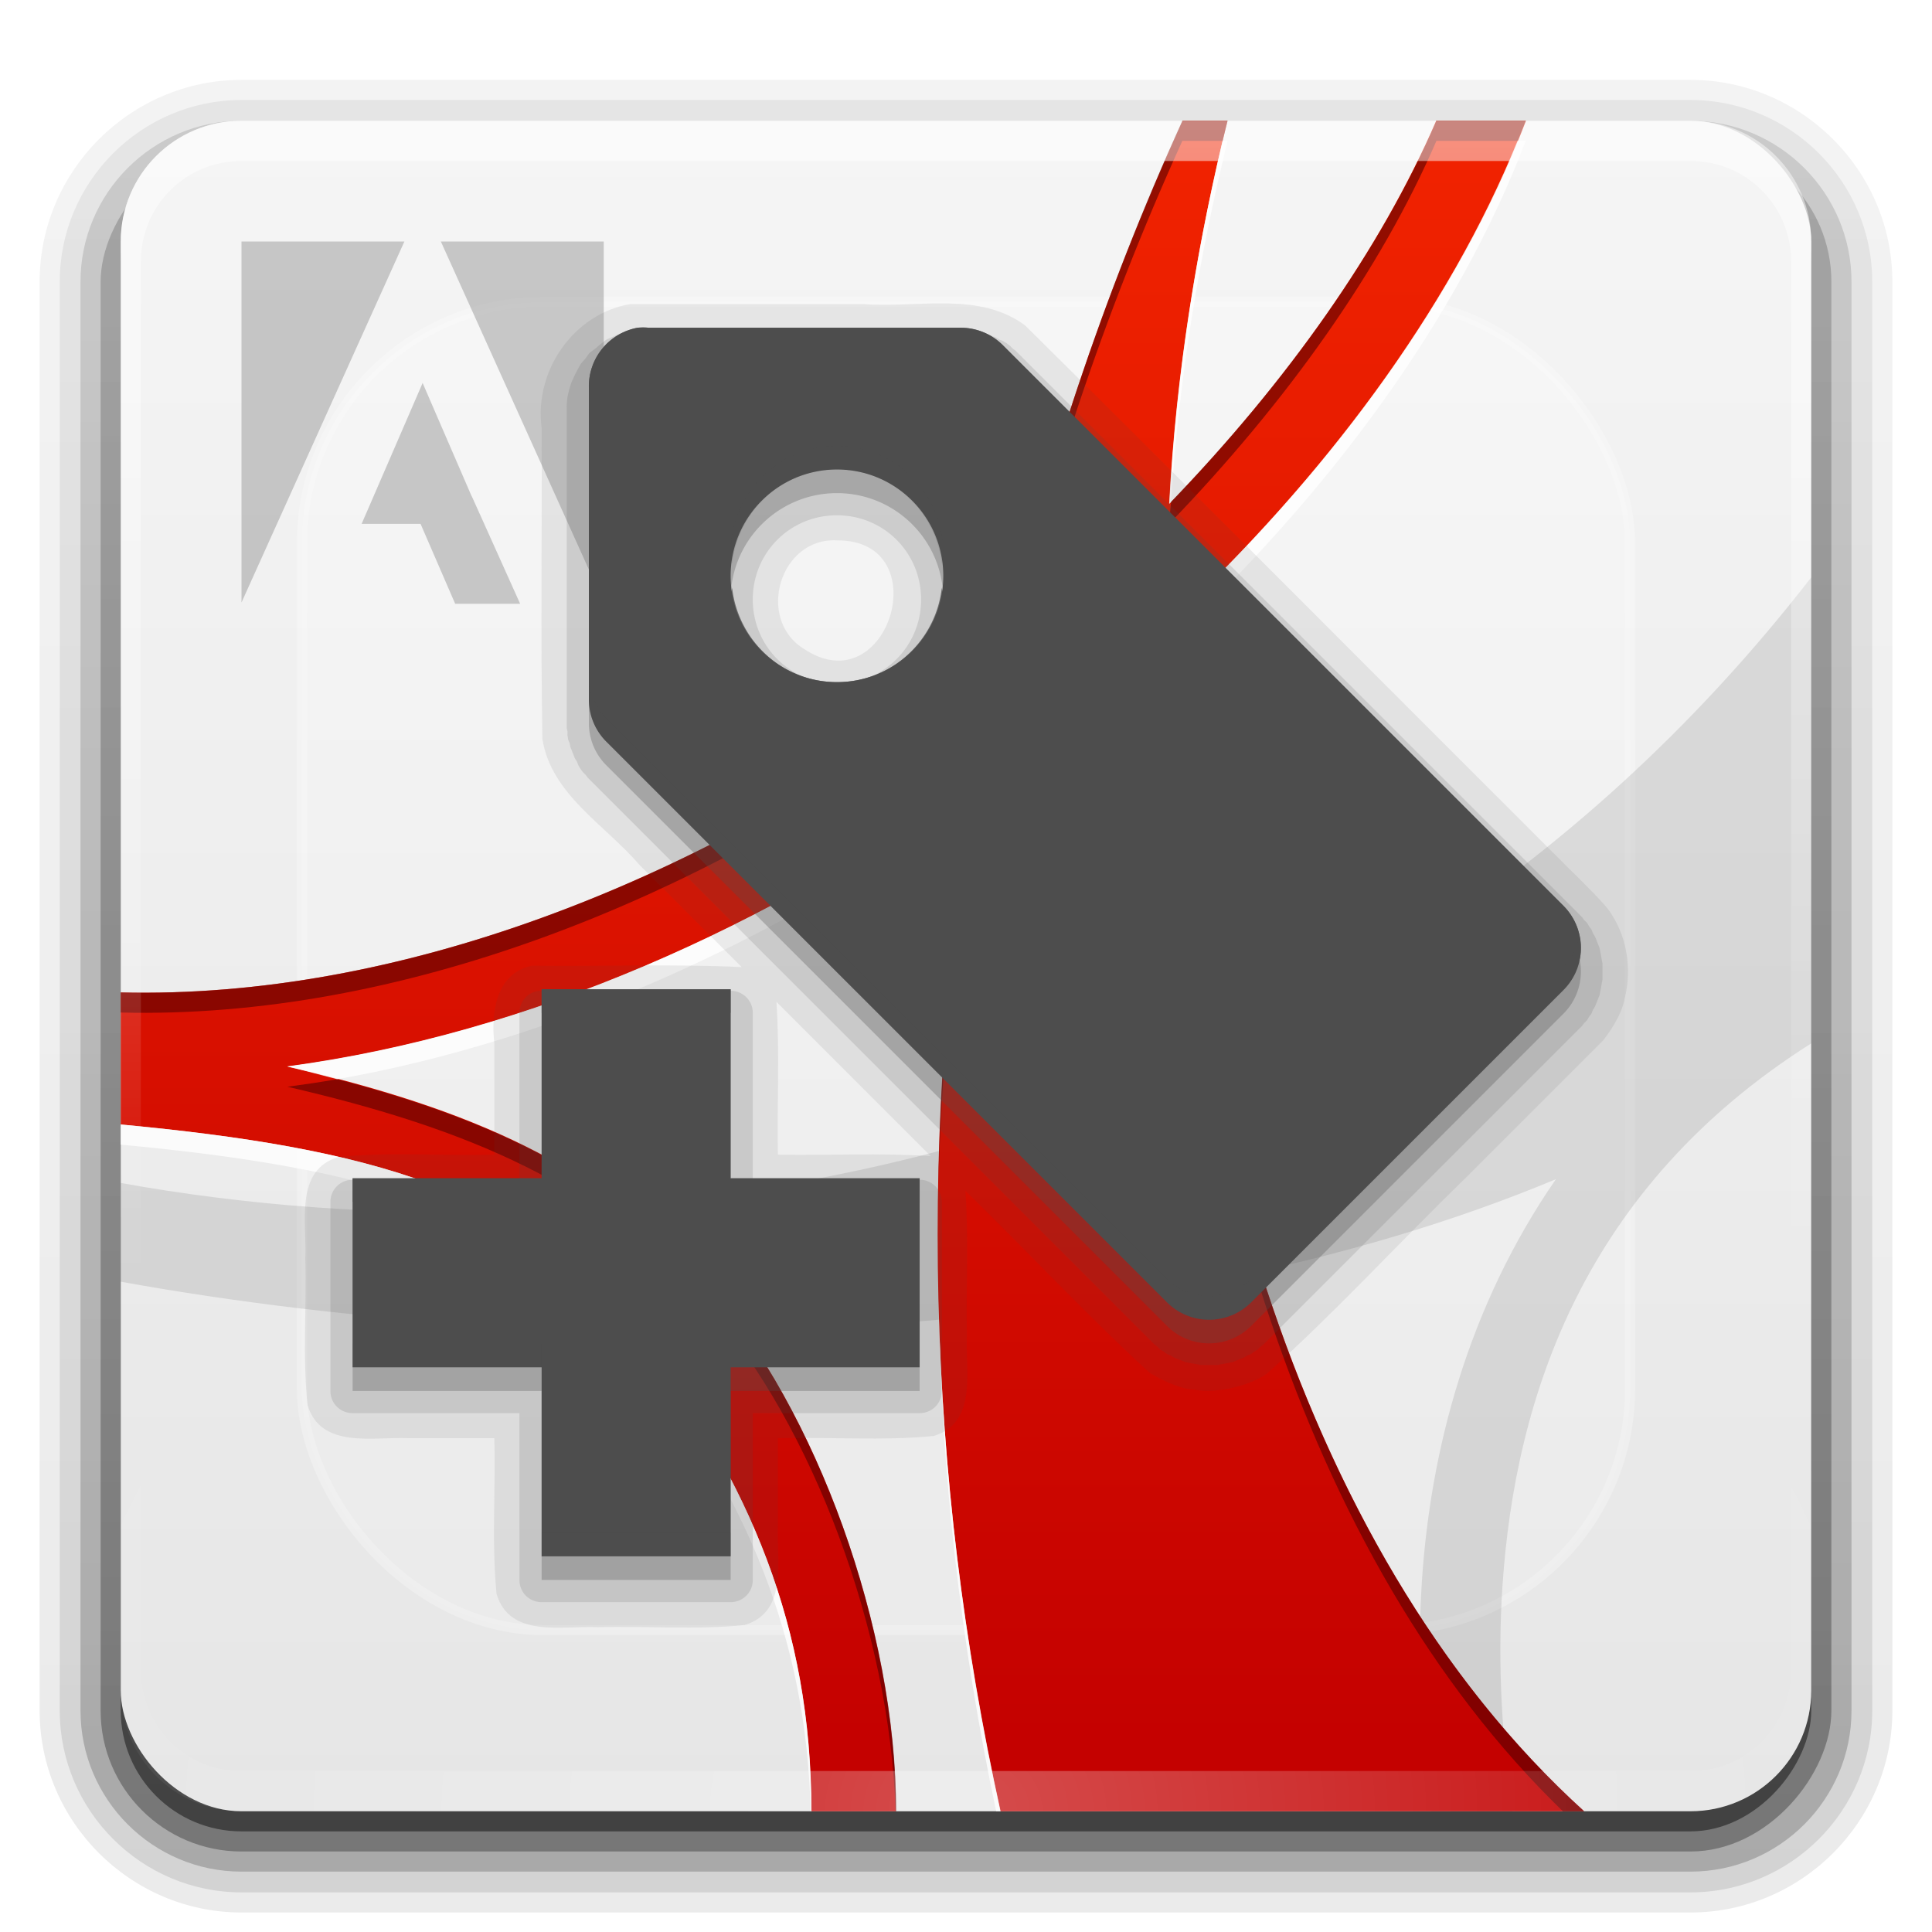 <?xml version="1.0" encoding="UTF-8" standalone="no"?>
<!-- Created with Inkscape (http://www.inkscape.org/) -->

<svg
   xmlns:dc="http://purl.org/dc/elements/1.1/"
   xmlns:cc="http://creativecommons.org/ns#"
   xmlns:rdf="http://www.w3.org/1999/02/22-rdf-syntax-ns#"
   xmlns:svg="http://www.w3.org/2000/svg"
   xmlns="http://www.w3.org/2000/svg"
   xmlns:xlink="http://www.w3.org/1999/xlink"
   xmlns:sodipodi="http://sodipodi.sourceforge.net/DTD/sodipodi-0.dtd"
   xmlns:inkscape="http://www.inkscape.org/namespaces/inkscape"
   version="1.0"
   width="96"
   height="96"
   id="svg2408"
   inkscape:version="0.48+devel r"
   sodipodi:docname="application-pdf.svg">
  <sodipodi:namedview
     pagecolor="#ffffff"
     bordercolor="#666666"
     borderopacity="1"
     objecttolerance="10"
     gridtolerance="10"
     guidetolerance="10"
     inkscape:pageopacity="0"
     inkscape:pageshadow="2"
     inkscape:window-width="640"
     inkscape:window-height="480"
     id="namedview63"
     showgrid="false"
     inkscape:zoom="1.5210162"
     inkscape:cx="37.755977"
     inkscape:cy="60.211697"
     inkscape:current-layer="svg2408"
     inkscape:snap-bbox="true"
     inkscape:snap-bbox-midpoints="false" />
  <defs
     id="defs2410">
    <linearGradient
       id="linearGradient3174">
      <stop
         id="stop3176"
         style="stop-color:#c30000;stop-opacity:1"
         offset="0" />
      <stop
         id="stop3178"
         style="stop-color:#f12300;stop-opacity:1"
         offset="1" />
    </linearGradient>
    <linearGradient
       x1="45.448"
       y1="92.54"
       x2="45.448"
       y2="7.017"
       id="ButtonShadow"
       gradientUnits="userSpaceOnUse"
       gradientTransform="scale(1.006,0.994)">
      <stop
         id="stop3750"
         style="stop-color:#000000;stop-opacity:1"
         offset="0" />
      <stop
         id="stop3752"
         style="stop-color:#000000;stop-opacity:0.588"
         offset="1" />
    </linearGradient>
    <linearGradient
       id="linearGradient3737">
      <stop
         id="stop3739"
         style="stop-color:#ffffff;stop-opacity:1"
         offset="0" />
      <stop
         id="stop3741"
         style="stop-color:#ffffff;stop-opacity:0"
         offset="1" />
    </linearGradient>
    <linearGradient
       id="linearGradient3700">
      <stop
         id="stop3702"
         style="stop-color:#e6e6e6;stop-opacity:1"
         offset="0" />
      <stop
         id="stop3704"
         style="stop-color:#f5f5f5;stop-opacity:1"
         offset="1" />
    </linearGradient>
    <linearGradient
       x1="48"
       y1="90"
       x2="48"
       y2="5.988"
       id="linearGradient3706"
       xlink:href="#linearGradient3700"
       gradientUnits="userSpaceOnUse" />
    <filter
       color-interpolation-filters="sRGB"
       id="filter3174">
      <feGaussianBlur
         stdDeviation="1.71"
         id="feGaussianBlur3176" />
    </filter>
    <linearGradient
       x1="36.357"
       y1="6"
       x2="36.357"
       y2="63.893"
       id="linearGradient3188"
       xlink:href="#linearGradient3737"
       gradientUnits="userSpaceOnUse" />
    <linearGradient
       x1="56.634"
       y1="89.164"
       x2="56.634"
       y2="6.398"
       id="linearGradient3203"
       xlink:href="#linearGradient3174"
       gradientUnits="userSpaceOnUse" />
    <linearGradient
       x1="45.448"
       y1="92.54"
       x2="45.448"
       y2="7.017"
       id="ButtonShadow-0"
       gradientUnits="userSpaceOnUse"
       gradientTransform="matrix(1.006,0,0,0.994,100,0)">
      <stop
         id="stop3750-8"
         style="stop-color:#000000;stop-opacity:1"
         offset="0" />
      <stop
         id="stop3752-5"
         style="stop-color:#000000;stop-opacity:0.588"
         offset="1" />
    </linearGradient>
    <linearGradient
       x1="32.251"
       y1="6.132"
       x2="32.251"
       y2="90.239"
       id="linearGradient3780"
       xlink:href="#ButtonShadow-0"
       gradientUnits="userSpaceOnUse"
       gradientTransform="matrix(1.024,0,0,1.012,-1.143,-98.071)" />
    <linearGradient
       x1="32.251"
       y1="6.132"
       x2="32.251"
       y2="90.239"
       id="linearGradient3772"
       xlink:href="#ButtonShadow-0"
       gradientUnits="userSpaceOnUse"
       gradientTransform="matrix(1.024,0,0,1.012,-1.143,-98.071)" />
    <linearGradient
       x1="32.251"
       y1="6.132"
       x2="32.251"
       y2="90.239"
       id="linearGradient3725"
       xlink:href="#ButtonShadow-0"
       gradientUnits="userSpaceOnUse"
       gradientTransform="matrix(1.024,0,0,1.012,-1.143,-98.071)" />
    <linearGradient
       x1="32.251"
       y1="6.132"
       x2="32.251"
       y2="90.239"
       id="linearGradient3721"
       xlink:href="#ButtonShadow-0"
       gradientUnits="userSpaceOnUse"
       gradientTransform="translate(0,-97)" />
    <linearGradient
       x1="32.251"
       y1="6.132"
       x2="32.251"
       y2="90.239"
       id="linearGradient3760"
       xlink:href="#ButtonShadow-0"
       gradientUnits="userSpaceOnUse"
       gradientTransform="matrix(1.024,0,0,1.012,-1.143,-98.071)" />
    <linearGradient
       id="linearGradient3737-0">
      <stop
         id="stop3739-6"
         style="stop-color:#ffffff;stop-opacity:1"
         offset="0" />
      <stop
         id="stop3741-0"
         style="stop-color:#ffffff;stop-opacity:0"
         offset="1" />
    </linearGradient>
    <radialGradient
       cx="48"
       cy="90.172"
       r="42"
       fx="48"
       fy="90.172"
       id="radialGradient2903"
       xlink:href="#linearGradient3737-0"
       gradientUnits="userSpaceOnUse"
       gradientTransform="matrix(1.157,0,0,0.996,-7.551,0.197)" />
    <linearGradient
       id="linearGradient3737-9">
      <stop
         id="stop3739-2"
         style="stop-color:#ffffff;stop-opacity:1"
         offset="0" />
      <stop
         id="stop3741-1"
         style="stop-color:#ffffff;stop-opacity:0"
         offset="1" />
    </linearGradient>
    <clipPath
       id="clipPath3613">
      <rect
         width="84"
         height="84"
         rx="6"
         ry="6"
         x="6"
         y="6"
         id="rect3615"
         style="fill:#ffffff;fill-opacity:1;fill-rule:nonzero;stroke:none" />
    </clipPath>
    <filter
       x="-0.192"
       y="-0.192"
       width="1.384"
       height="1.384"
       color-interpolation-filters="sRGB"
       id="filter3794">
      <feGaussianBlur
         id="feGaussianBlur3796"
         stdDeviation="5.28" />
    </filter>
    <linearGradient
       x1="48"
       y1="20.221"
       x2="48"
       y2="138.661"
       id="linearGradient3822"
       xlink:href="#linearGradient3737-9"
       gradientUnits="userSpaceOnUse" />
    <linearGradient
       id="linearGradient3637">
      <stop
         offset="0"
         style="stop-color:#f0f0f0;stop-opacity:1"
         id="stop3639" />
      <stop
         offset="1"
         style="stop-color:#aaaaaa;stop-opacity:1"
         id="stop3641" />
    </linearGradient>
    <linearGradient
       id="linearGradient3737-6">
      <stop
         offset="0"
         style="stop-color:#ffffff;stop-opacity:1"
         id="stop3739-1" />
      <stop
         offset="1"
         style="stop-color:#ffffff;stop-opacity:0"
         id="stop3741-05" />
    </linearGradient>
    <linearGradient
       id="linearGradient3700-7">
      <stop
         offset="0"
         style="stop-color:#2276c5;stop-opacity:1"
         id="stop3702-5" />
      <stop
         offset="1"
         style="stop-color:#68baf4;stop-opacity:1"
         id="stop3704-5" />
    </linearGradient>
    <filter
       id="filter3174-4"
       color-interpolation-filters="sRGB">
      <feGaussianBlur
         stdDeviation="1.71"
         id="feGaussianBlur3176-2" />
    </filter>
    <filter
       id="filter3794-1"
       color-interpolation-filters="sRGB"
       height="1.384"
       width="1.384"
       y="-0.192"
       x="-0.192">
      <feGaussianBlur
         stdDeviation="5.28"
         id="feGaussianBlur3796-4" />
    </filter>
    <radialGradient
       gradientTransform="matrix(1.157,0,0,0.996,-7.551,0.197)"
       gradientUnits="userSpaceOnUse"
       xlink:href="#linearGradient3737-6"
       id="radialGradient3619"
       fy="90.172"
       fx="48"
       r="42"
       cy="90.172"
       cx="48" />
    <clipPath
       id="clipPath3613-6">
      <rect
         style="fill:#ffffff;fill-opacity:1;fill-rule:nonzero;stroke:none"
         id="rect3615-7"
         y="6"
         x="6"
         ry="6"
         rx="6"
         height="84"
         width="84" />
    </clipPath>
    <linearGradient
       gradientTransform="translate(0,100)"
       gradientUnits="userSpaceOnUse"
       xlink:href="#linearGradient3700-7"
       id="linearGradient2843"
       y2="5.988"
       x2="48"
       y1="90"
       x1="48" />
    <clipPath
       id="clipPath3625">
      <path
         style="fill:#ffffff;fill-opacity:1;stroke:none"
         id="path3627"
         inkscape:connector-curvature="0"
         d="M 0,0 0,96 96,96 96,0 0,0 z m 12,6 72,0 c 3.324,0 6,2.676 6,6 l 0,72 c 0,3.324 -2.676,6 -6,6 L 12,90 C 8.676,90 6,87.324 6,84 L 6,12 C 6,8.676 8.676,6 12,6 z" />
    </clipPath>
    <linearGradient
       gradientUnits="userSpaceOnUse"
       xlink:href="#linearGradient3637"
       id="linearGradient3643"
       y2="90.015"
       x2="44.512"
       y1="6"
       x1="44.512" />
    <clipPath
       id="clipPath3649">
      <rect
         style="fill:#ffffff;fill-opacity:1;fill-rule:nonzero;stroke:none"
         id="rect3651"
         y="10"
         x="10"
         ry="4"
         rx="4"
         height="76"
         width="76" />
    </clipPath>
    <filter
       id="filter3657"
       color-interpolation-filters="sRGB">
      <feGaussianBlur
         stdDeviation="1.14"
         id="feGaussianBlur3659" />
    </filter>
    <linearGradient
       gradientTransform="matrix(1.024,0,0,-1.012,-1.143,98.071)"
       gradientUnits="userSpaceOnUse"
       xlink:href="#ButtonShadow-0"
       id="linearGradient3780-8"
       y2="90.239"
       x2="32.251"
       y1="6.132"
       x1="32.251" />
    <linearGradient
       gradientTransform="matrix(1,0,0,-1,0,97)"
       gradientUnits="userSpaceOnUse"
       xlink:href="#ButtonShadow-0"
       id="linearGradient3721-6"
       y2="90.239"
       x2="32.251"
       y1="6.132"
       x1="32.251" />
    <linearGradient
       id="linearGradient3737-3">
      <stop
         offset="0"
         style="stop-color:#ffffff;stop-opacity:1"
         id="stop3739-6-0" />
      <stop
         offset="1"
         style="stop-color:#ffffff;stop-opacity:0"
         id="stop3741-1-4" />
    </linearGradient>
    <radialGradient
       gradientTransform="matrix(1.157,0,0,0.996,-7.551,0.197)"
       gradientUnits="userSpaceOnUse"
       xlink:href="#linearGradient3737-3"
       id="radialGradient3619-3"
       fy="90.172"
       fx="48"
       r="42"
       cy="90.172"
       cx="48" />
    <linearGradient
       gradientTransform="translate(-25.298,-65.988)"
       gradientUnits="userSpaceOnUse"
       xlink:href="#linearGradient3637"
       id="linearGradient3905"
       y2="8"
       x2="120"
       y1="8"
       x1="104" />
    <linearGradient
       gradientTransform="translate(-222.702,-65.988)"
       gradientUnits="userSpaceOnUse"
       xlink:href="#linearGradient3183-0"
       id="linearGradient3913"
       y2="8"
       x2="120"
       y1="8"
       x1="104" />
    <linearGradient
       id="linearGradient3183-0">
      <stop
         offset="0"
         style="stop-color:#c80000;stop-opacity:1"
         id="stop3185-9" />
      <stop
         offset="1"
         style="stop-color:#f3604d;stop-opacity:1"
         id="stop3187-6" />
    </linearGradient>
    <linearGradient
       gradientTransform="matrix(2.766,0,0,3.254,-159.988,88.702)"
       gradientUnits="userSpaceOnUse"
       xlink:href="#linearGradient3637"
       id="linearGradient3133"
       y2="20.283"
       x2="11.999"
       y1="5.532"
       x1="11.999" />
    <linearGradient
       inkscape:collect="always"
       xlink:href="#ButtonShadow"
       id="linearGradient4327"
       gradientUnits="userSpaceOnUse"
       gradientTransform="scale(1.006,0.994)"
       x1="45.448"
       y1="92.54"
       x2="45.448"
       y2="7.017" />
    <linearGradient
       inkscape:collect="always"
       xlink:href="#linearGradient3737"
       id="linearGradient4335"
       gradientUnits="userSpaceOnUse"
       x1="36.357"
       y1="6"
       x2="36.357"
       y2="63.893" />
    <linearGradient
       inkscape:collect="always"
       xlink:href="#linearGradient3737-9"
       id="linearGradient4339"
       gradientUnits="userSpaceOnUse"
       x1="48"
       y1="20.221"
       x2="48"
       y2="138.661" />
  </defs>
  <g
     id="layer2"
     style="display:none">
    <rect
       width="86"
       height="85"
       rx="6"
       ry="6"
       x="5"
       y="7"
       id="rect3745"
       style="opacity:0.9;fill:url(#ButtonShadow);fill-opacity:1;fill-rule:nonzero;stroke:none;filter:url(#filter3174)" />
  </g>
  <g
     id="layer2-2"
     style="display:none"
     transform="translate(-179.286,72.194)">
    <rect
       width="86"
       height="85"
       rx="6"
       ry="6"
       x="5"
       y="7"
       clip-path="url(#clipPath3625)"
       id="rect3745-5"
       style="opacity:0.9;fill:url(#linearGradient4327);fill-opacity:1;fill-rule:nonzero;stroke:none;filter:url(#filter3174-4)" />
  </g>
  <g
     id="layer1-5"
     style="display:none"
     transform="translate(-179.286,72.194)">
    <rect
       width="84"
       height="84"
       rx="6"
       ry="6"
       x="6"
       y="6"
       id="rect2419-8"
       style="opacity:0.8;fill:#000000;fill-opacity:1;fill-rule:nonzero;stroke:none" />
    <path
       d="m 14,10 c -2.216,0 -4,1.784 -4,4 l 0,68 c 0,2.216 1.784,4 4,4 l 68,0 c 2.216,0 4,-1.784 4,-4 l 0,-68 c 0,-2.216 -1.784,-4 -4,-4 l -68,0 z m 0,3.062 68,0 c 0.579,0 0.938,0.359 0.938,0.938 l 0,68 c 0,0.579 -0.359,0.938 -0.938,0.938 l -68,0 c -0.579,0 -0.938,-0.359 -0.938,-0.938 l 0,-68 c 0,-0.579 0.359,-0.938 0.938,-0.938 z"
       inkscape:connector-curvature="0"
       id="rect3726"
       style="opacity:0.08;fill:#000000;fill-opacity:1;fill-rule:nonzero;stroke:none" />
    <path
       d="M 12,6 C 8.676,6 6,8.676 6,12 l 0,72 c 0,3.324 2.676,6 6,6 l 72,0 c 3.324,0 6,-2.676 6,-6 L 90,12 C 90,8.676 87.324,6 84,6 L 12,6 Z m 2,4 68,0 c 2.216,0 4,1.784 4,4 l 0,68 c 0,2.216 -1.784,4 -4,4 l -68,0 c -2.216,0 -4,-1.784 -4,-4 l 0,-68 c 0,-2.216 1.784,-4 4,-4 z"
       inkscape:connector-curvature="0"
       id="rect3629"
       style="fill:url(#linearGradient3643);fill-opacity:1;fill-rule:nonzero;stroke:none" />
    <path
       d="M 12,6 C 8.676,6 6,8.676 6,12 l 0,2 0,68 0,2 c 0,0.335 0.041,0.651 0.094,0.969 0.049,0.296 0.097,0.597 0.188,0.875 0.01,0.03 0.021,0.064 0.031,0.094 0.099,0.288 0.235,0.547 0.375,0.812 0.145,0.274 0.316,0.536 0.5,0.781 0.184,0.246 0.374,0.473 0.594,0.688 0.44,0.428 0.943,0.815 1.5,1.094 0.279,0.14 0.573,0.247 0.875,0.344 -0.256,-0.1 -0.487,-0.236 -0.719,-0.375 -0.007,-0.004 -0.024,0.004 -0.031,0 -0.032,-0.019 -0.062,-0.043 -0.094,-0.062 -0.12,-0.077 -0.231,-0.164 -0.344,-0.25 -0.106,-0.081 -0.213,-0.161 -0.312,-0.25 C 8.478,88.557 8.309,88.373 8.156,88.188 8.049,88.057 7.938,87.922 7.844,87.781 7.819,87.743 7.805,87.695 7.781,87.656 7.716,87.553 7.651,87.452 7.594,87.344 7.493,87.149 7.388,86.928 7.312,86.719 7.305,86.697 7.289,86.678 7.281,86.656 7.249,86.564 7.245,86.469 7.219,86.375 7.188,86.268 7.148,86.172 7.125,86.062 7.052,85.721 7,85.364 7,85 L 7,83 7,15 7,13 C 7,10.218 9.218,8 12,8 l 2,0 68,0 2,0 c 2.782,0 5,2.218 5,5 l 0,2 0,68 0,2 c 0,0.364 -0.052,0.721 -0.125,1.062 -0.044,0.207 -0.088,0.398 -0.156,0.594 -0.008,0.022 -0.023,0.041 -0.031,0.062 -0.063,0.174 -0.138,0.367 -0.219,0.531 -0.042,0.083 -0.079,0.17 -0.125,0.25 -0.055,0.097 -0.127,0.188 -0.188,0.281 -0.094,0.141 -0.205,0.276 -0.312,0.406 -0.143,0.174 -0.303,0.347 -0.469,0.5 -0.011,0.01 -0.02,0.021 -0.031,0.031 -0.138,0.126 -0.285,0.234 -0.438,0.344 -0.103,0.073 -0.204,0.153 -0.312,0.219 -0.007,0.004 -0.024,-0.004 -0.031,0 -0.232,0.139 -0.463,0.275 -0.719,0.375 0.302,-0.097 0.596,-0.204 0.875,-0.344 0.557,-0.279 1.06,-0.666 1.5,-1.094 0.22,-0.214 0.409,-0.442 0.594,-0.688 0.184,-0.246 0.355,-0.508 0.5,-0.781 0.14,-0.265 0.276,-0.525 0.375,-0.812 0.01,-0.031 0.021,-0.063 0.031,-0.094 0.09,-0.278 0.139,-0.579 0.188,-0.875 C 89.959,84.651 90,84.335 90,84 l 0,-2 0,-68 0,-2 C 90,8.676 87.324,6 84,6 L 12,6 Z"
       inkscape:connector-curvature="0"
       id="rect3728-1"
       style="fill:url(#linearGradient4335);fill-opacity:1;fill-rule:nonzero;stroke:none" />
    <path
       d="M 12,90 C 8.676,90 6,87.324 6,84 L 6,82 6,14 6,12 c 0,-0.335 0.041,-0.651 0.094,-0.969 0.049,-0.296 0.097,-0.597 0.188,-0.875 C 6.291,10.126 6.302,10.093 6.312,10.062 6.411,9.775 6.547,9.515 6.688,9.25 6.832,8.976 7.003,8.714 7.188,8.469 7.372,8.223 7.561,7.995 7.781,7.781 8.221,7.353 8.724,6.967 9.281,6.688 9.56,6.548 9.855,6.441 10.156,6.344 9.9,6.444 9.67,6.58 9.438,6.719 c -0.007,0.004 -0.024,-0.004 -0.031,0 -0.032,0.019 -0.062,0.043 -0.094,0.062 -0.12,0.077 -0.231,0.164 -0.344,0.25 -0.106,0.081 -0.213,0.161 -0.312,0.25 C 8.478,7.443 8.309,7.627 8.156,7.812 8.049,7.943 7.938,8.078 7.844,8.219 7.819,8.257 7.805,8.305 7.781,8.344 7.716,8.447 7.651,8.548 7.594,8.656 7.493,8.851 7.388,9.072 7.312,9.281 7.305,9.303 7.289,9.322 7.281,9.344 7.249,9.436 7.245,9.531 7.219,9.625 7.188,9.732 7.148,9.828 7.125,9.938 7.052,10.279 7,10.636 7,11 l 0,2 0,68 0,2 c 0,2.782 2.218,5 5,5 l 2,0 68,0 2,0 c 2.782,0 5,-2.218 5,-5 l 0,-2 0,-68 0,-2 C 89,10.636 88.948,10.279 88.875,9.938 88.831,9.731 88.787,9.54 88.719,9.344 88.711,9.322 88.695,9.303 88.688,9.281 88.625,9.108 88.549,8.914 88.469,8.75 88.427,8.667 88.39,8.58 88.344,8.5 88.289,8.403 88.217,8.312 88.156,8.219 88.062,8.078 87.951,7.943 87.844,7.812 87.701,7.638 87.541,7.466 87.375,7.312 87.364,7.302 87.355,7.291 87.344,7.281 87.205,7.156 87.059,7.047 86.906,6.938 86.804,6.864 86.702,6.784 86.594,6.719 c -0.007,-0.004 -0.024,0.004 -0.031,0 -0.232,-0.139 -0.463,-0.275 -0.719,-0.375 0.302,0.097 0.596,0.204 0.875,0.344 0.557,0.279 1.06,0.666 1.5,1.094 0.22,0.214 0.409,0.442 0.594,0.688 0.184,0.246 0.355,0.508 0.5,0.781 0.14,0.265 0.276,0.525 0.375,0.812 0.01,0.031 0.021,0.063 0.031,0.094 0.09,0.278 0.139,0.579 0.188,0.875 C 89.959,11.349 90,11.665 90,12 l 0,2 0,68 0,2 c 0,3.324 -2.676,6 -6,6 l -72,0 z"
       inkscape:connector-curvature="0"
       id="path3615-0"
       style="opacity:0.6;fill:url(#radialGradient3619);fill-opacity:1;fill-rule:nonzero;stroke:none" />
    <rect
       width="84"
       height="84"
       rx="6"
       ry="6"
       x="6"
       y="106"
       id="rect2841"
       style="fill:url(#linearGradient2843);fill-opacity:1;fill-rule:nonzero;stroke:none" />
    <rect
       width="76"
       height="76"
       rx="4"
       ry="4"
       x="10"
       y="110"
       id="rect3634"
       style="fill:#ff0000;fill-opacity:1;fill-rule:nonzero;stroke:none" />
    <path
       d="m 14,9 c -2.753,0 -5,2.247 -5,5 l 0,68 c 0,2.753 2.247,5 5,5 l 68,0 c 2.753,0 5,-2.247 5,-5 L 87,14 C 87,11.247 84.753,9 82,9 L 14,9 Z m 0,2 68,0 c 1.679,0 3,1.321 3,3 l 0,68 c 0,1.679 -1.321,3 -3,3 l -68,0 c -1.679,0 -3,-1.321 -3,-3 l 0,-68 c 0,-1.679 1.321,-3 3,-3 z"
       inkscape:connector-curvature="0"
       transform="translate(-110,0)"
       clip-path="url(#clipPath3649)"
       id="rect3647"
       style="color:#000000;font-style:normal;font-variant:normal;font-weight:normal;font-stretch:normal;font-size:medium;line-height:normal;font-family:Abandoned Bitplane;-inkscape-font-specification:Abandoned Bitplane;text-indent:0;text-align:start;text-decoration:none;text-decoration-line:none;letter-spacing:normal;word-spacing:normal;text-transform:none;direction:ltr;block-progression:tb;writing-mode:lr-tb;text-anchor:start;display:inline;overflow:visible;visibility:visible;fill:#000000;fill-opacity:1;stroke:none;stroke-width:2;marker:none;filter:url(#filter3657);enable-background:accumulate" />
    <path
       d="m 14.089,10 c -2.216,0 -4,1.784 -4,4 l 0,68 c 0,2.216 1.784,4 4,4 l 68,0 c 2.216,0 4,-1.784 4,-4 l 0,-68 c 0,-2.216 -1.784,-4 -4,-4 l -68,0 z m 0,2 68,0 c 1.14,0 2,0.86 2,2 l 0,68 c 0,1.14 -0.86,2 -2,2 l -68,0 c -1.14,0 -2,-0.86 -2,-2 l 0,-68 c 0,-1.14 0.86,-2 2,-2 z"
       inkscape:connector-curvature="0"
       id="path3709"
       style="opacity:0.16;fill:#000000;fill-opacity:1;fill-rule:nonzero;stroke:none" />
    <path
       d="m 14,10 c -2.216,0 -4,1.784 -4,4 l 0,68 c 0,2.216 1.784,4 4,4 l 68,0 c 2.216,0 4,-1.784 4,-4 l 0,-68 c 0,-2.216 -1.784,-4 -4,-4 l -68,0 z m 0,1 68,0 c 1.674,0 3,1.326 3,3 l 0,68 c 0,1.674 -1.326,3 -3,3 l -68,0 c -1.674,0 -3,-1.326 -3,-3 l 0,-68 c 0,-1.674 1.326,-3 3,-3 z"
       inkscape:connector-curvature="0"
       id="path3707"
       style="opacity:0.36;fill:#000000;fill-opacity:1;fill-rule:nonzero;stroke:none" />
  </g>
  <g
     id="layer5-8"
     style="display:none"
     transform="translate(-179.286,72.194)">
    <rect
       width="66"
       height="66"
       rx="12"
       ry="12"
       x="15"
       y="15"
       clip-path="url(#clipPath3613-6)"
       id="rect3171-7"
       style="opacity:0.1;fill:url(#linearGradient4339);fill-opacity:1;fill-rule:nonzero;stroke:#ffffff;stroke-width:0.5;stroke-linecap:round;stroke-linejoin:miter;stroke-miterlimit:4;stroke-dasharray:none;stroke-dashoffset:0;stroke-opacity:1;filter:url(#filter3794-1)" />
  </g>
  <g
     id="g4500">
    <g
       style="display:inline"
       id="layer7">
      <path
         style="opacity:0.08;fill:url(#linearGradient3760);fill-opacity:1;fill-rule:nonzero;stroke:none;display:inline"
         id="path3786"
         transform="scale(1,-1)"
         d="m 12,-95.031 c -5.511,0 -10.031,4.52 -10.031,10.031 l 0,71 c 0,5.511 4.52,10.031 10.031,10.031 l 72,0 c 5.511,0 10.031,-4.52 10.031,-10.031 l 0,-71 c 0,-5.511 -4.52,-10.031 -10.031,-10.031 l -72,0 z" />
      <path
         style="opacity:0.1;fill:url(#linearGradient3780);fill-opacity:1;fill-rule:nonzero;stroke:none;display:inline"
         id="path3778"
         transform="scale(1,-1)"
         d="m 12,-94.031 c -4.972,0 -9.031,4.06 -9.031,9.031 l 0,71 c 0,4.972 4.06,9.031 9.031,9.031 l 72,0 c 4.972,0 9.031,-4.06 9.031,-9.031 l 0,-71 c 0,-4.972 -4.06,-9.031 -9.031,-9.031 l -72,0 z" />
      <path
         style="opacity:0.2;fill:url(#linearGradient3772);fill-opacity:1;fill-rule:nonzero;stroke:none;display:inline"
         id="path3770"
         transform="scale(1,-1)"
         d="m 12,-93 c -4.409,0 -8,3.591 -8,8 l 0,71 c 0,4.409 3.591,8 8,8 l 72,0 c 4.409,0 8,-3.591 8,-8 l 0,-71 c 0,-4.409 -3.591,-8 -8,-8 l -72,0 z" />
      <rect
         style="opacity:0.3;fill:url(#linearGradient3725);fill-opacity:1;fill-rule:nonzero;stroke:none;display:inline"
         id="rect3723"
         transform="scale(1,-1)"
         y="-92"
         x="5"
         ry="7"
         rx="7"
         height="85"
         width="86" />
      <rect
         style="opacity:0.45;fill:url(#linearGradient3721);fill-opacity:1;fill-rule:nonzero;stroke:none;display:inline"
         id="rect3716"
         transform="scale(1,-1)"
         y="-91"
         x="6"
         ry="6"
         rx="6"
         height="84"
         width="84" />
    </g>
    <g
       id="layer1">
      <rect
         style="fill:url(#linearGradient3706);fill-opacity:1;fill-rule:nonzero;stroke:none"
         id="rect2419"
         y="6"
         x="6"
         ry="6"
         rx="6"
         height="84"
         width="84" />
    </g>
    <g
       id="layer5">
      <rect
         style="opacity:0.5;fill:url(#linearGradient3822);fill-opacity:1;fill-rule:nonzero;stroke:#ffffff;stroke-width:0.5;stroke-linecap:round;stroke-linejoin:miter;stroke-miterlimit:4;stroke-opacity:1;stroke-dasharray:none;stroke-dashoffset:0;display:inline;filter:url(#filter3794)"
         id="rect3171"
         clip-path="url(#clipPath3613)"
         y="15"
         x="15"
         ry="12"
         rx="12"
         height="66"
         width="66" />
    </g>
    <g
       id="layer3">
      <path
         style="opacity:0.5;fill:#999999;fill-opacity:1;fill-rule:nonzero;stroke:none"
         id="rect3362"
         inkscape:connector-curvature="0"
         d="M 12,12 12,29.938 20.094,12 12,12 z M 21.906,12 30,29.938 30,12 21.906,12 z M 21,19.031 l -3.031,7 2.929,0 1.719,3.969 3.228,0 -2.375,-5.281 -0.062,-0.125 L 21,19.031 z" />
      <path
         style="opacity:0.1;fill:#000000;fill-opacity:1;fill-rule:evenodd;stroke:none"
         id="path3192"
         inkscape:connector-curvature="0"
         d="M 90,28.688 C 66.483,59.018 30.249,63.159 6,58.781 l 0,4.906 c 22.768,4.11 50.946,3.418 71.312,-5.094 -4.387,6.352 -6.224,13.464 -6.656,19.938 -0.278,4.164 0.003,8.088 0.469,11.469 l 4.031,0 c -0.479,-3.262 -0.772,-7.112 -0.5,-11.188 C 75.287,69.373 78.723,58.984 90,51.844 L 90,28.688 z" />
      <path
         style="fill:url(#linearGradient3203);fill-opacity:1;fill-rule:evenodd;stroke:none;display:inline"
         id="path4144"
         inkscape:connector-curvature="0"
         d="M 58.762,6.001 C 54.814,14.692 51.822,23.634 49.837,32.644 48.807,33.464 47.76,34.23 46.687,35.007 34.449,43.865 19.768,49.653 6,49.313 l 0,6.562 C 18.183,57.025 26.289,59.087 31.806,66.425 37.263,73.683 40.319,80.859 40.319,90 l 4.2,0 c 0,-9.114 -3.954,-19.94 -9.3,-26.069 C 29.936,57.875 23.264,55.07 14.269,52.988 26.298,51.377 38.242,46.029 48.525,38.682 45.559,55.902 46.043,73.39 49.706,90 L 78.712,90 C 64.218,76.859 57.949,53.303 57.975,31.069 66.147,23.461 72.499,14.738 75.825,6.001 l -4.462,0 C 68.597,12.401 63.962,18.969 58.106,25.032 58.462,18.333 59.531,11.921 60.993,6.001 l -2.231,0 z" />
      <path
         style="opacity:0.6;fill:#550000;fill-opacity:1;fill-rule:evenodd;stroke:none;display:inline"
         id="path3683"
         inkscape:connector-curvature="0"
         d="M 58.75,6 C 54.802,14.692 51.829,23.646 49.844,32.656 48.813,33.476 47.76,34.224 46.688,35 34.449,43.859 19.768,49.653 6,49.312 l 0,1 C 19.768,50.653 34.449,44.859 46.688,36 47.76,35.224 48.813,34.476 49.844,33.656 51.829,24.646 54.802,15.692 58.75,7 l 2,0 C 60.829,6.667 60.919,6.33 61,6 l -2.25,0 z m 12.625,0 c -2.751,6.367 -7.375,12.901 -13.188,18.938 -0.024,0.365 -0.074,0.727 -0.094,1.094 C 63.95,19.968 68.61,13.4 71.375,7 l 4.031,0 C 75.543,6.664 75.684,6.336 75.812,6 L 71.375,6 z M 58.031,35.25 c 0.536,20.716 6.559,42.087 19.625,54.75 l 1.062,0 C 65.131,77.68 58.752,56.206 58.031,35.25 z m -9.5,4.438 c -0.061,0.043 -0.127,0.082 -0.188,0.125 -1.048,6.417 -1.612,12.857 -1.719,19.281 0.156,-6.472 0.794,-12.949 1.906,-19.406 z M 16.75,53.625 c -0.823,0.145 -1.645,0.265 -2.469,0.375 8.995,2.082 15.655,4.881 20.938,10.938 C 40.37,70.843 44.226,81.106 44.5,90 l 0.031,0 c 0,-9.114 -3.967,-19.934 -9.312,-26.062 C 30.438,58.456 24.499,55.654 16.75,53.625 z" />
      <path
         style="opacity:0.8;fill:#ffffff;fill-opacity:1;fill-rule:evenodd;stroke:none;display:inline"
         id="path3671"
         inkscape:connector-curvature="0"
         d="m 60.75,7 c -1.338,5.641 -2.32,11.706 -2.656,18.031 0.031,-0.032 0.063,-0.062 0.094,-0.094 C 58.597,18.636 59.618,12.596 61,7 l -0.25,0 z m 14.656,0 c -3.42,8.399 -9.579,16.747 -17.438,24.062 -3.89e-4,0.332 -0.002,0.668 0,1 C 66.142,24.454 72.487,15.738 75.812,7 l -0.406,0 z m -26.875,31.688 C 38.249,46.034 26.311,51.389 14.281,53 c 0.855,0.198 1.655,0.412 2.469,0.625 11.117,-1.957 22.059,-7.034 31.594,-13.812 0.061,-0.377 0.123,-0.749 0.188,-1.125 z M 6,55.875 l 0,1 c 12.183,1.15 20.295,3.225 25.812,10.562 5.255,6.989 8.252,13.898 8.469,22.562 l 0.031,0 c 0,-9.141 -3.043,-16.305 -8.5,-23.562 C 26.295,59.1 18.183,57.025 6,55.875 z m 40.625,8.688 C 46.769,73.159 47.734,81.687 49.5,90 l 0.219,0 C 47.887,81.695 46.833,73.163 46.625,64.562 z" />
    </g>
    <g
       id="layer4">
      <path
         style="opacity:0.5;fill:url(#linearGradient3188);fill-opacity:1;fill-rule:nonzero;stroke:none"
         id="rect3728"
         inkscape:connector-curvature="0"
         d="M 12,6 C 8.676,6 6,8.676 6,12 l 0,2 0,68 0,2 c 0,0.335 0.041,0.651 0.094,0.969 0.049,0.296 0.097,0.597 0.188,0.875 0.01,0.03 0.021,0.064 0.031,0.094 0.099,0.288 0.235,0.547 0.375,0.812 0.145,0.274 0.316,0.536 0.5,0.781 0.184,0.246 0.374,0.473 0.594,0.688 0.44,0.428 0.943,0.815 1.5,1.094 0.279,0.14 0.573,0.247 0.875,0.344 -0.256,-0.1 -0.487,-0.236 -0.719,-0.375 -0.007,-0.004 -0.024,0.004 -0.031,0 -0.032,-0.019 -0.062,-0.043 -0.094,-0.062 -0.12,-0.077 -0.231,-0.164 -0.344,-0.25 -0.106,-0.081 -0.213,-0.161 -0.312,-0.25 C 8.478,88.557 8.309,88.373 8.156,88.188 8.049,88.057 7.938,87.922 7.844,87.781 7.819,87.743 7.805,87.695 7.781,87.656 7.716,87.553 7.651,87.452 7.594,87.344 7.493,87.149 7.388,86.928 7.312,86.719 7.305,86.697 7.289,86.678 7.281,86.656 7.249,86.564 7.245,86.469 7.219,86.375 7.188,86.268 7.148,86.172 7.125,86.062 7.052,85.721 7,85.364 7,85 L 7,83 7,15 7,13 C 7,10.218 9.218,8 12,8 l 2,0 68,0 2,0 c 2.782,0 5,2.218 5,5 l 0,2 0,68 0,2 c 0,0.364 -0.052,0.721 -0.125,1.062 -0.044,0.207 -0.088,0.398 -0.156,0.594 -0.008,0.022 -0.023,0.041 -0.031,0.062 -0.063,0.174 -0.138,0.367 -0.219,0.531 -0.042,0.083 -0.079,0.17 -0.125,0.25 -0.055,0.097 -0.127,0.188 -0.188,0.281 -0.094,0.141 -0.205,0.276 -0.312,0.406 -0.143,0.174 -0.303,0.347 -0.469,0.5 -0.011,0.01 -0.02,0.021 -0.031,0.031 -0.138,0.126 -0.285,0.234 -0.438,0.344 -0.103,0.073 -0.204,0.153 -0.312,0.219 -0.007,0.004 -0.024,-0.004 -0.031,0 -0.232,0.139 -0.463,0.275 -0.719,0.375 0.302,-0.097 0.596,-0.204 0.875,-0.344 0.557,-0.279 1.06,-0.666 1.5,-1.094 0.22,-0.214 0.409,-0.442 0.594,-0.688 0.184,-0.246 0.355,-0.508 0.5,-0.781 0.14,-0.265 0.276,-0.525 0.375,-0.812 0.01,-0.031 0.021,-0.063 0.031,-0.094 0.09,-0.278 0.139,-0.579 0.188,-0.875 C 89.959,84.651 90,84.335 90,84 l 0,-2 0,-68 0,-2 C 90,8.676 87.324,6 84,6 L 12,6 z" />
      <path
         style="opacity:0.3;fill:url(#radialGradient2903);fill-opacity:1;fill-rule:nonzero;stroke:none;display:inline"
         id="path3615"
         inkscape:connector-curvature="0"
         d="M 12,90 C 8.676,90 6,87.324 6,84 L 6,82 6,14 6,12 c 0,-0.335 0.041,-0.651 0.094,-0.969 0.049,-0.296 0.097,-0.597 0.188,-0.875 C 6.291,10.126 6.302,10.093 6.312,10.062 6.411,9.775 6.547,9.515 6.688,9.25 6.832,8.976 7.003,8.714 7.188,8.469 7.372,8.223 7.561,7.995 7.781,7.781 8.221,7.353 8.724,6.967 9.281,6.688 9.56,6.548 9.855,6.441 10.156,6.344 9.9,6.444 9.67,6.58 9.438,6.719 c -0.007,0.004 -0.024,-0.004 -0.031,0 -0.032,0.019 -0.062,0.043 -0.094,0.062 -0.12,0.077 -0.231,0.164 -0.344,0.25 -0.106,0.081 -0.213,0.161 -0.312,0.25 C 8.478,7.443 8.309,7.627 8.156,7.812 8.049,7.943 7.938,8.078 7.844,8.219 7.819,8.257 7.805,8.305 7.781,8.344 7.716,8.447 7.651,8.548 7.594,8.656 7.493,8.851 7.388,9.072 7.312,9.281 7.305,9.303 7.289,9.322 7.281,9.344 7.249,9.436 7.245,9.531 7.219,9.625 7.188,9.732 7.148,9.828 7.125,9.938 7.052,10.279 7,10.636 7,11 l 0,2 0,68 0,2 c 0,2.782 2.218,5 5,5 l 2,0 68,0 2,0 c 2.782,0 5,-2.218 5,-5 l 0,-2 0,-68 0,-2 C 89,10.636 88.948,10.279 88.875,9.938 88.831,9.731 88.787,9.54 88.719,9.344 88.711,9.322 88.695,9.303 88.688,9.281 88.625,9.108 88.549,8.914 88.469,8.75 88.427,8.667 88.39,8.58 88.344,8.5 88.289,8.403 88.217,8.312 88.156,8.219 88.062,8.078 87.951,7.943 87.844,7.812 87.701,7.638 87.541,7.466 87.375,7.312 87.364,7.302 87.355,7.291 87.344,7.281 87.205,7.156 87.059,7.047 86.906,6.938 86.804,6.864 86.702,6.784 86.594,6.719 c -0.007,-0.004 -0.024,0.004 -0.031,0 -0.232,-0.139 -0.463,-0.275 -0.719,-0.375 0.302,0.097 0.596,0.204 0.875,0.344 0.557,0.279 1.06,0.666 1.5,1.094 0.22,0.214 0.409,0.442 0.594,0.688 0.184,0.246 0.355,0.508 0.5,0.781 0.14,0.265 0.276,0.525 0.375,0.812 0.01,0.031 0.021,0.063 0.031,0.094 0.09,0.278 0.139,0.579 0.188,0.875 C 89.959,11.349 90,11.665 90,12 l 0,2 0,68 0,2 c 0,3.324 -2.676,6 -6,6 l -72,0 z" />
    </g>
    <g
       style="fill:#4d4d4d"
       transform="matrix(1.174,0,0,1.174,191.259,-104.287)"
       id="g4400">
      <path
         style="display:inline;opacity:0.1;fill:#4d4d4d;fill-opacity:1;stroke:none"
         id="path3932"
         inkscape:connector-curvature="0"
         d="m -136.238,101.702 c -2.406,0.409 -4.069,2.826 -3.75,5.227 0.021,4.392 -0.042,8.792 0.031,13.179 0.379,2.358 2.656,3.631 4.112,5.331 1.442,1.442 2.884,2.884 4.325,4.325 -2.943,-0.144 -5.919,-0.022 -8.875,-0.062 -1.532,0.318 -1.742,2.005 -1.594,3.298 0,1.567 0,3.135 0,4.702 -2.195,0.059 -4.418,-0.12 -6.594,0.094 -1.88,0.564 -1.333,2.79 -1.406,4.282 0.06,2.069 -0.122,4.168 0.094,6.218 0.564,1.88 2.79,1.333 4.282,1.406 1.208,0 2.416,0 3.624,0 0.059,2.195 -0.12,4.418 0.094,6.594 0.564,1.88 2.79,1.333 4.282,1.406 2.069,-0.06 4.168,0.122 6.218,-0.094 1.88,-0.564 1.333,-2.79 1.406,-4.282 0,-1.208 0,-2.416 0,-3.624 2.195,-0.059 4.418,0.12 6.594,-0.094 1.88,-0.564 1.333,-2.79 1.406,-4.282 -0.042,-2.028 0.083,-4.077 -0.062,-6.093 2.608,2.545 5.102,5.228 7.781,7.688 0.242,0.159 1.226,0.709 1.875,0.719 1.038,0.234 2.589,-0.258 3.119,-0.685 2.896,-2.599 5.541,-5.497 8.34,-8.212 1.962,-1.962 3.923,-3.923 5.885,-5.885 0.182,-0.247 0.763,-0.992 0.906,-1.781 0.312,-1.248 0.09,-2.635 -0.643,-3.674 -0.216,-0.336 -1.144,-1.244 -1.664,-1.759 -7.694,-7.673 -15.352,-15.394 -23.068,-23.036 -1.966,-1.461 -4.554,-0.73 -6.837,-0.906 -3.294,0 -6.588,0 -9.882,0 z m 8.75,10 c 4.295,-0.028 2.179,7.004 -1.413,4.582 -2.019,-1.262 -1.008,-4.711 1.413,-4.582 z m -2.562,19.531 c 2.177,2.177 4.354,4.354 6.531,6.531 -2.141,-0.144 -4.315,-0.022 -6.469,-0.062 -0.041,-2.153 0.082,-4.329 -0.062,-6.469 z" />
      <path
         style="display:inline;opacity:0.15;fill:#4d4d4d;fill-opacity:1;stroke:none"
         id="path3928"
         d="m -136.02,102.765 a 0.932,0.932 0 0 0 -0.062,0.031 c -0.046,0.008 -0.268,0.05 -0.312,0.062 -0.045,0.013 -0.238,0.077 -0.281,0.094 -0.044,0.016 -0.239,0.105 -0.281,0.125 -0.042,0.02 -0.241,0.101 -0.281,0.125 -0.04,0.024 -0.212,0.16 -0.25,0.188 -0.038,0.027 -0.183,0.157 -0.219,0.188 -0.035,0.03 -0.217,0.154 -0.25,0.188 -0.033,0.033 -0.158,0.214 -0.188,0.25 -0.029,0.036 -0.161,0.18 -0.188,0.219 -0.026,0.039 -0.134,0.24 -0.156,0.281 -0.023,0.041 -0.106,0.207 -0.125,0.25 -0.019,0.043 -0.11,0.237 -0.125,0.281 -0.015,0.044 -0.083,0.267 -0.094,0.312 -0.011,0.045 -0.055,0.235 -0.062,0.281 -0.007,0.046 -0.028,0.266 -0.031,0.312 -0.003,0.042 1e-4,0.213 0,0.281 -1e-5,0.008 -1e-4,0.027 0,0.031 l 0,13.188 c 1.3e-4,0.026 -0.001,0.162 0,0.188 0.001,0.026 0.029,0.13 0.031,0.156 0.003,0.026 -0.004,0.131 0,0.156 0.004,0.026 0.026,0.162 0.031,0.188 0.005,0.025 0.056,0.131 0.062,0.156 0.007,0.025 0.024,0.131 0.031,0.156 0.008,0.025 0.054,0.132 0.062,0.156 0.009,0.025 0.052,0.132 0.062,0.156 0.01,0.024 0.051,0.133 0.062,0.156 0.011,0.024 0.081,0.133 0.094,0.156 0.012,0.023 0.049,0.134 0.062,0.156 0.013,0.022 0.079,0.135 0.094,0.156 0.015,0.022 0.078,0.104 0.094,0.125 0.016,0.021 0.108,0.105 0.125,0.125 0.017,0.02 0.076,0.106 0.094,0.125 0.018,0.019 0.106,0.107 0.125,0.125 l 23.719,23.719 c 0.018,0.018 0.106,0.108 0.125,0.125 0.019,0.017 0.105,0.077 0.125,0.094 0.02,0.017 0.104,0.11 0.125,0.125 0.021,0.015 0.135,0.079 0.156,0.094 0.022,0.014 0.103,0.08 0.125,0.094 0.022,0.013 0.133,0.05 0.156,0.062 0.023,0.012 0.133,0.083 0.156,0.094 0.024,0.011 0.132,0.053 0.156,0.062 0.024,0.01 0.132,0.054 0.156,0.062 0.025,0.009 0.131,0.055 0.156,0.062 0.025,0.007 0.131,0.025 0.156,0.031 0.025,0.006 0.131,0.026 0.156,0.031 0.025,0.005 0.162,0.027 0.188,0.031 0.026,0.004 0.13,0.029 0.156,0.031 0.026,0.002 0.162,-0.001 0.188,0 0.026,0.001 0.13,0 0.156,0 0.026,0 0.13,0.001 0.156,0 0.026,-0.001 0.162,0.002 0.188,0 0.026,-0.002 0.131,-0.027 0.156,-0.031 0.026,-0.004 0.162,-0.026 0.188,-0.031 0.025,-0.005 0.131,-0.025 0.156,-0.031 0.025,-0.006 0.131,-0.024 0.156,-0.031 0.025,-0.007 0.132,-0.054 0.156,-0.062 0.025,-0.009 0.132,-0.053 0.156,-0.062 0.024,-0.01 0.133,-0.051 0.156,-0.062 0.024,-0.011 0.133,-0.082 0.156,-0.094 0.023,-0.012 0.134,-0.049 0.156,-0.062 0.022,-0.013 0.103,-0.079 0.125,-0.094 0.022,-0.014 0.135,-0.078 0.156,-0.094 0.021,-0.015 0.105,-0.109 0.125,-0.125 0.02,-0.017 0.106,-0.076 0.125,-0.094 0.019,-0.017 0.107,-0.107 0.125,-0.125 l 13.219,-13.219 c 0.018,-0.018 0.108,-0.106 0.125,-0.125 0.017,-0.019 0.077,-0.105 0.094,-0.125 0.016,-0.02 0.11,-0.104 0.125,-0.125 0.015,-0.021 0.079,-0.135 0.094,-0.156 0.014,-0.022 0.08,-0.103 0.094,-0.125 0.013,-0.022 0.05,-0.133 0.062,-0.156 0.012,-0.023 0.083,-0.133 0.094,-0.156 0.011,-0.024 0.053,-0.132 0.062,-0.156 0.01,-0.024 0.054,-0.132 0.062,-0.156 0.009,-0.025 0.055,-0.131 0.062,-0.156 0.007,-0.025 0.025,-0.131 0.031,-0.156 0.006,-0.025 0.026,-0.131 0.031,-0.156 0.005,-0.025 0.027,-0.162 0.031,-0.188 0.004,-0.026 0.029,-0.13 0.031,-0.156 0.003,-0.026 -0.001,-0.162 0,-0.188 0.001,-0.026 0,-0.13 0,-0.156 0,-0.026 0.001,-0.13 0,-0.156 -0.001,-0.026 0.003,-0.162 0,-0.188 -0.003,-0.026 -0.027,-0.131 -0.031,-0.156 -0.004,-0.026 -0.026,-0.162 -0.031,-0.188 -0.005,-0.025 -0.025,-0.131 -0.031,-0.156 -0.006,-0.025 -0.024,-0.131 -0.031,-0.156 -0.007,-0.025 -0.054,-0.132 -0.062,-0.156 -0.009,-0.025 -0.053,-0.132 -0.062,-0.156 -0.01,-0.024 -0.051,-0.133 -0.062,-0.156 -0.011,-0.024 -0.082,-0.133 -0.094,-0.156 -0.012,-0.023 -0.049,-0.134 -0.062,-0.156 -0.013,-0.022 -0.079,-0.103 -0.094,-0.125 -0.014,-0.022 -0.078,-0.135 -0.094,-0.156 -0.015,-0.021 -0.109,-0.105 -0.125,-0.125 -0.016,-0.02 -0.076,-0.106 -0.094,-0.125 -0.017,-0.019 -0.107,-0.107 -0.125,-0.125 l -23.719,-23.719 c -0.018,-0.018 -0.106,-0.107 -0.125,-0.125 -0.019,-0.018 -0.105,-0.077 -0.125,-0.094 -0.02,-0.017 -0.104,-0.109 -0.125,-0.125 -0.021,-0.016 -0.103,-0.079 -0.125,-0.094 -0.022,-0.015 -0.134,-0.08 -0.156,-0.094 -0.022,-0.013 -0.133,-0.05 -0.156,-0.062 -0.023,-0.012 -0.133,-0.083 -0.156,-0.094 -0.024,-0.011 -0.132,-0.052 -0.156,-0.062 -0.024,-0.01 -0.132,-0.054 -0.156,-0.062 -0.025,-0.009 -0.131,-0.055 -0.156,-0.062 -0.025,-0.008 -0.131,-0.025 -0.156,-0.031 -0.025,-0.007 -0.131,-0.057 -0.156,-0.062 -0.025,-0.005 -0.162,-0.027 -0.188,-0.031 -0.026,-0.004 -0.13,0.003 -0.156,0 -0.026,-0.003 -0.13,-0.03 -0.156,-0.031 -0.026,-10e-4 -0.161,1.4e-4 -0.188,0 l -13.125,0 c -0.015,-10e-4 -0.057,0.002 -0.094,0 -0.085,-0.005 -0.184,0 -0.219,0 -0.049,0 -0.295,-0.005 -0.344,0 z m 8.531,7.875 c 1.983,0 3.562,1.58 3.562,3.562 0,1.982 -1.58,3.562 -3.562,3.562 -1.983,0 -3.562,-1.58 -3.562,-3.562 0,-1.982 1.58,-3.562 3.562,-3.562 z m -12.594,20.125 a 0.932,0.932 0 0 0 -0.844,0.938 l 0,7.062 -7.062,0 a 0.932,0.932 0 0 0 -0.938,0.938 l 0,8 a 0.932,0.932 0 0 0 0.938,0.938 l 7.062,0 0,7.062 a 0.932,0.932 0 0 0 0.938,0.938 l 8,0 a 0.932,0.932 0 0 0 0.938,-0.938 l 0,-7.062 7.062,0 a 0.932,0.932 0 0 0 0.938,-0.938 l 0,-8 a 0.932,0.932 0 0 0 -0.938,-0.938 l -7.062,0 0,-7.062 a 0.932,0.932 0 0 0 -0.938,-0.938 l -8,0 a 0.932,0.932 0 0 0 -0.094,0 z"
         inkscape:connector-curvature="0" />
      <path
         style="display:inline;opacity:0.3;fill:#4d4d4d;fill-opacity:1;stroke:none"
         id="path3922"
         inkscape:connector-curvature="0"
         d="m -135.926,103.702 a 2.521,2.52 0 0 0 -2.062,2.531 l 0,13.219 a 2.521,2.52 0 0 0 0.75,1.781 l 23.719,23.719 a 2.521,2.52 0 0 0 3.562,0 l 13.219,-13.219 a 2.521,2.52 0 0 0 0,-3.562 l -23.719,-23.719 a 2.521,2.52 0 0 0 -1.781,-0.75 l -13.219,0 a 2.521,2.52 0 0 0 -0.469,0 z m 8.438,6 c 2.486,0 4.5,2.015 4.5,4.5 0,2.485 -2.014,4.5 -4.5,4.5 -2.486,0 -4.5,-2.015 -4.5,-4.5 0,-2.485 2.014,-4.5 4.5,-4.5 z m -12.5,22 0,8 -8,0 0,8 8,0 0,8 8,0 0,-8 8,0 0,-8 -8,0 0,-8 -8,0 z" />
      <g
         style="fill:#4d4d4d"
         id="g4395">
        <path
           d="m -135.926,102.702 a 2.521,2.52 0 0 0 -2.062,2.531 l 0,0.719 a 2.521,2.52 0 0 1 2.062,-2.25 2.521,2.52 0 0 1 0.469,0 l 13.219,0 a 2.521,2.52 0 0 1 1.781,0.75 l 23.719,23.719 a 2.521,2.52 0 0 1 0.688,1.25 2.521,2.52 0 0 0 -0.688,-2.25 l -23.719,-23.719 a 2.521,2.52 0 0 0 -1.781,-0.75 l -13.219,0 a 2.521,2.52 0 0 0 -0.469,0 z m 4,11 c -0.019,0.167 -0.062,0.328 -0.062,0.5 0,2.485 2.014,4.5 4.5,4.5 2.486,0 4.5,-2.015 4.5,-4.5 0,-0.172 -0.044,-0.333 -0.062,-0.5 -0.252,2.246 -2.123,4 -4.438,4 -2.314,0 -4.185,-1.754 -4.438,-4 z m -8.062,17 0,1 8,0 0,-1 -8,0 z m -8,8 0,1 8,0 0,-1 -8,0 z m 16,0 0,1 8,0 0,-1 -8,0 z"
           inkscape:connector-curvature="0"
           id="path3136"
           style="display:inline;opacity:0.75;fill:#4d4d4d;fill-opacity:1;stroke:none" />
        <path
           d="m -135.926,102.702 a 2.521,2.52 0 0 0 -2.062,2.531 l 0,13.219 a 2.521,2.52 0 0 0 0.75,1.781 l 23.719,23.719 a 2.521,2.52 0 0 0 3.562,0 l 13.219,-13.219 a 2.521,2.52 0 0 0 0,-3.562 l -23.719,-23.719 a 2.521,2.52 0 0 0 -1.781,-0.75 l -13.219,0 a 2.521,2.52 0 0 0 -0.469,0 z m 8.438,6 c 2.486,0 4.5,2.015 4.5,4.5 0,2.485 -2.014,4.5 -4.5,4.5 -2.486,0 -4.5,-2.015 -4.5,-4.5 0,-2.485 2.014,-4.5 4.5,-4.5 z m -12.5,22 0,8 -8,0 0,8 8,0 0,8 8,0 0,-8 8,0 0,-8 -8,0 0,-8 -8,0 z"
           inkscape:connector-curvature="0"
           id="path3102"
           style="display:inline;fill:#4d4d4d;fill-opacity:1;stroke:none" />
        <path
           d="m -127.488,107.702 c -2.486,0 -4.5,2.015 -4.5,4.5 0,0.172 0.044,0.333 0.062,0.5 0.252,-2.246 2.123,-4 4.438,-4 2.314,0 4.185,1.754 4.438,4 0.019,-0.167 0.062,-0.328 0.062,-0.5 0,-2.485 -2.014,-4.5 -4.5,-4.5 z m -10.5,10 0,0.75 a 2.521,2.52 0 0 0 0.75,1.781 l 23.719,23.719 a 2.521,2.52 0 0 0 3.562,0 l 13.219,-13.219 a 2.521,2.52 0 0 0 0.688,-2.312 2.521,2.52 0 0 1 -0.688,1.312 l -13.219,13.219 a 2.521,2.52 0 0 1 -3.562,0 l -23.719,-23.719 a 2.521,2.52 0 0 1 -0.75,-1.531 z m -10,28 0,1 8,0 0,-1 -8,0 z m 16,0 0,1 8,0 0,-1 -8,0 z m -8,8 0,1 8,0 0,-1 -8,0 z"
           inkscape:connector-curvature="0"
           id="path3913"
           style="display:inline;opacity:0.15;fill:#4d4d4d;fill-opacity:1;stroke:none" />
      </g>
    </g>
  </g>
</svg>
